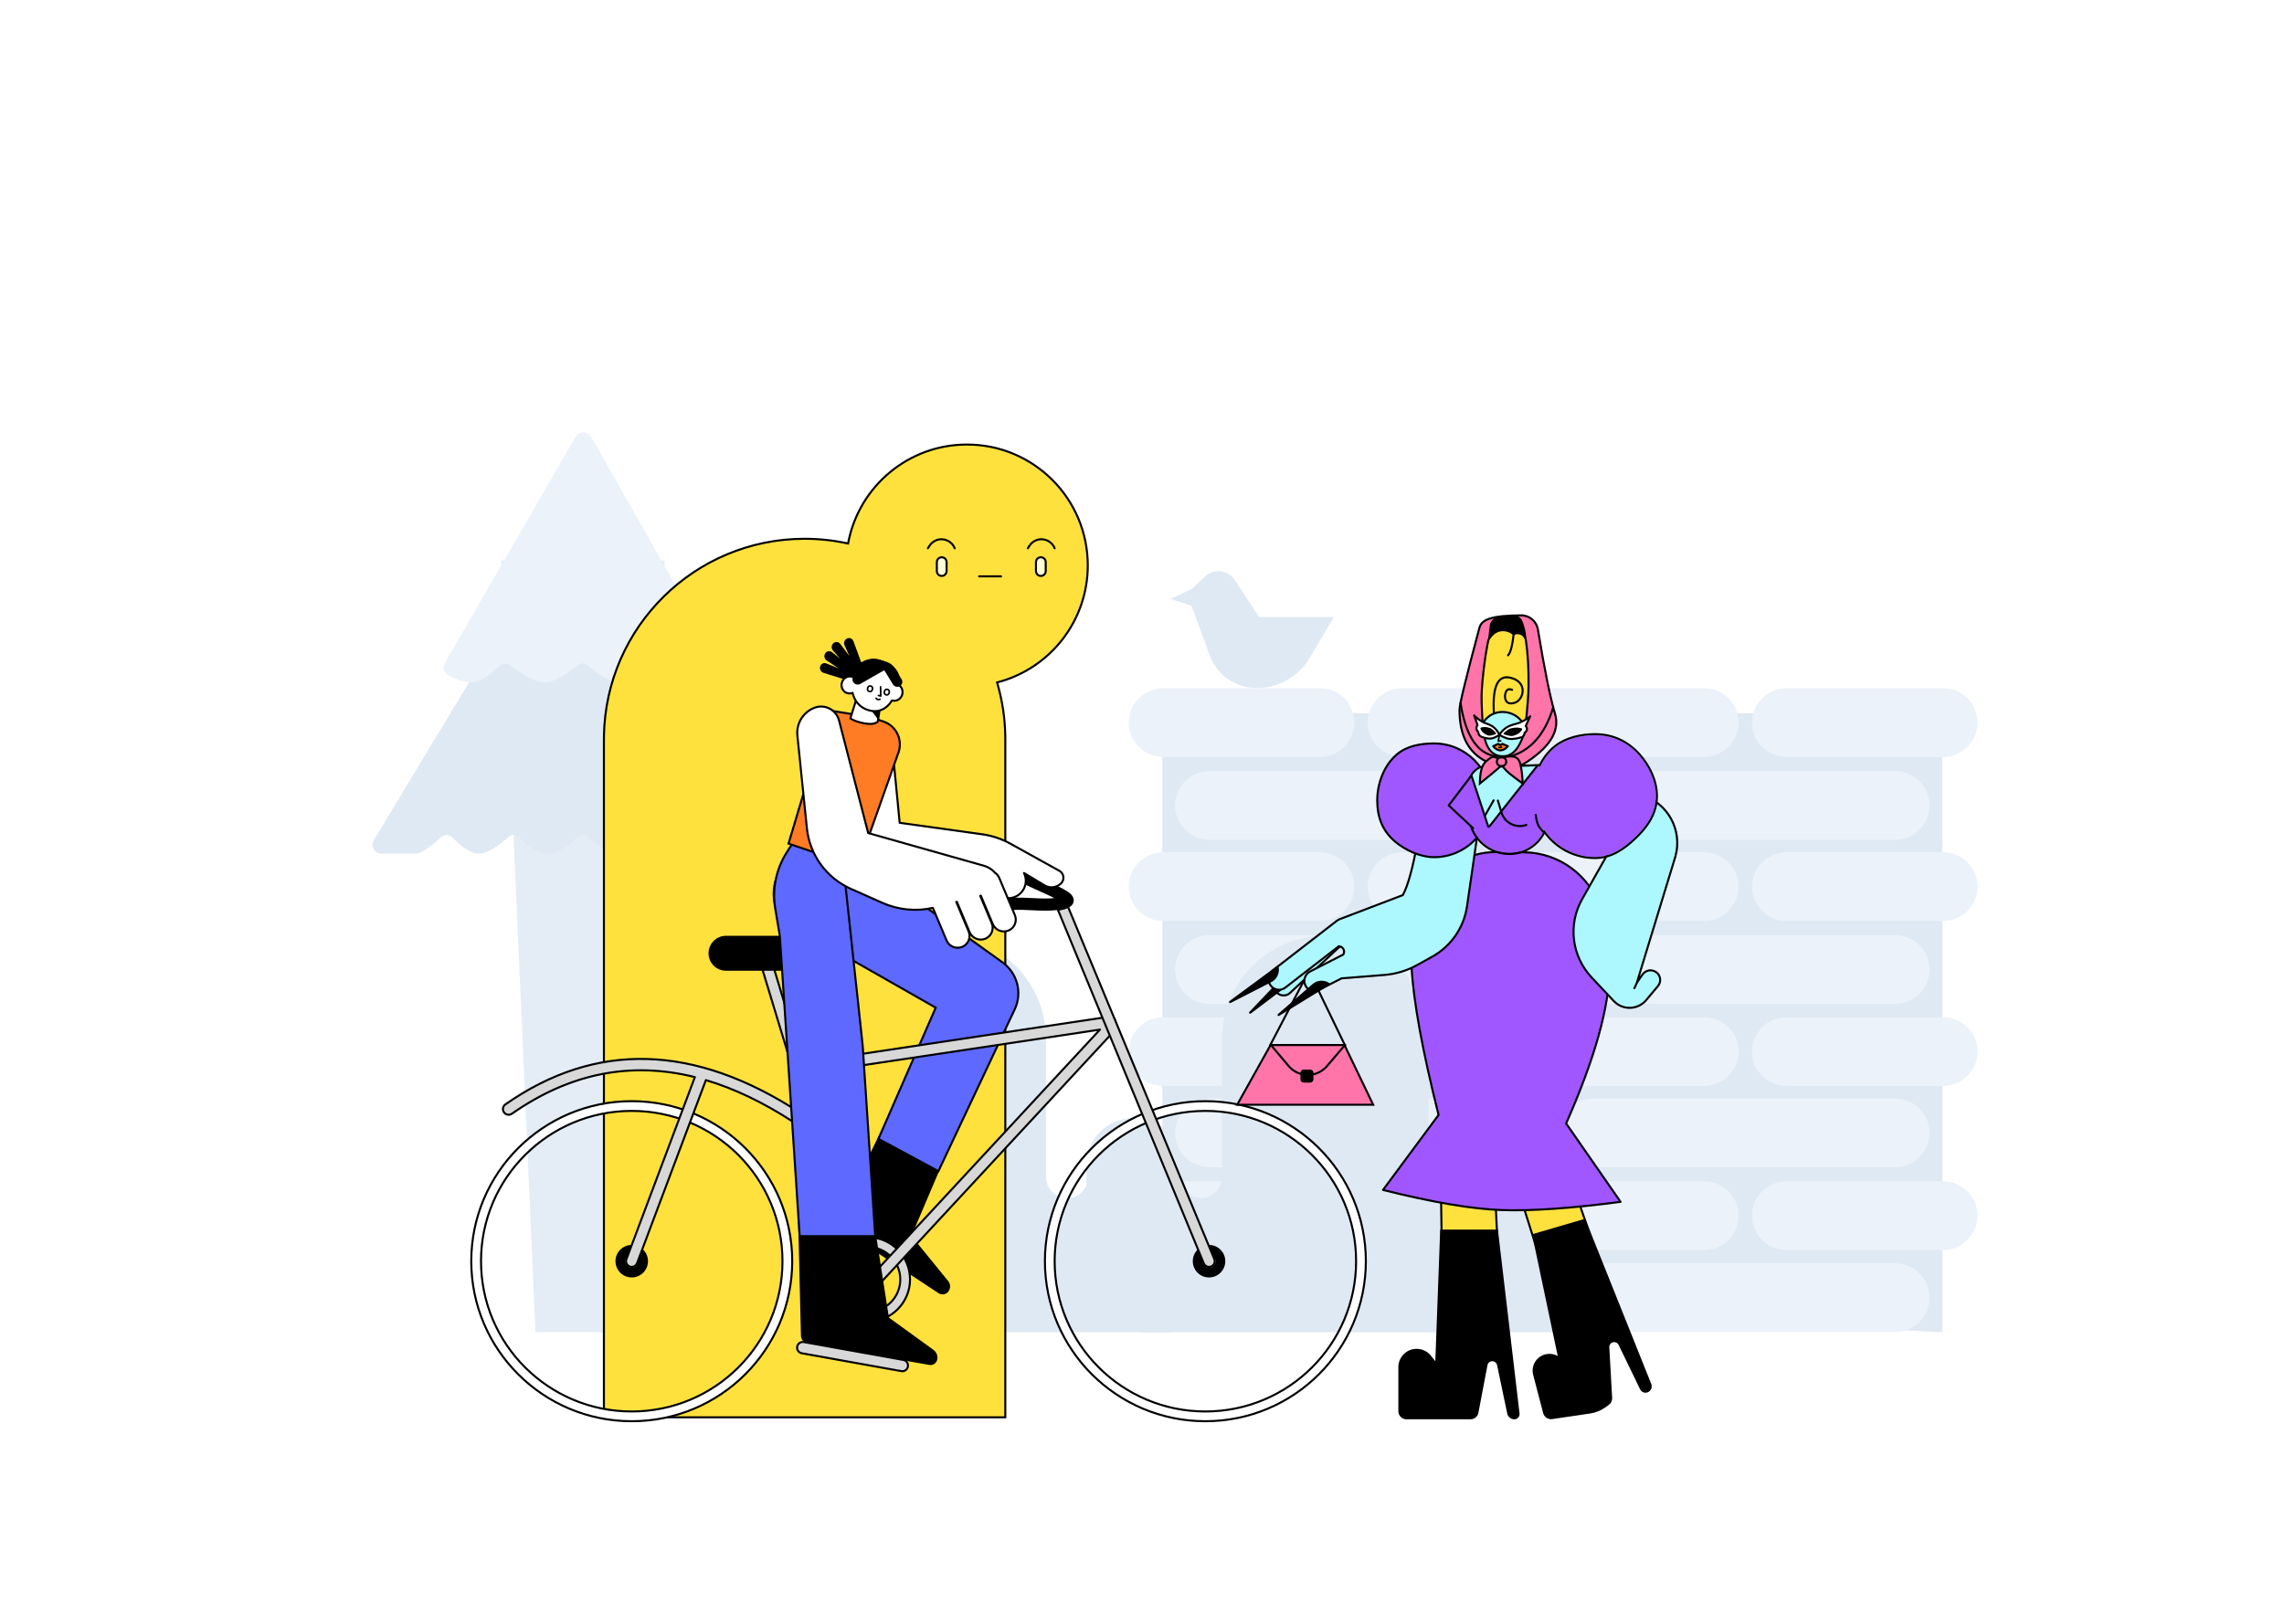 <svg width="2811" height="1999" viewBox="0 0 2811 1999" fill="none" xmlns="http://www.w3.org/2000/svg">
<rect width="2811" height="1999" fill="white"/>
<path fill-rule="evenodd" clip-rule="evenodd" d="M1491.49 878H2390.5L2390.61 1640L1469.5 1597.5V1528L1430.5 1496.5V889.5L1491.49 878Z" fill="#DFE9F3"/>
<mask id="mask0" mask-type="alpha" maskUnits="userSpaceOnUse" x="1389" y="847" width="1045" height="793">
<path d="M2332.5 1555C2355.97 1555 2375 1574.03 2375 1597.5C2375 1620.97 2355.97 1640 2332.5 1640H1960.5C1937.03 1640 1918 1620.97 1918 1597.5C1918 1574.03 1937.03 1555 1960.5 1555H2332.5ZM1860.5 1555C1883.97 1555 1903 1574.03 1903 1597.5C1903 1620.97 1883.97 1640 1860.5 1640H1488.5C1465.03 1640 1446 1620.97 1446 1597.5C1446 1574.03 1465.03 1555 1488.5 1555H1860.5ZM2097.5 1454C2120.97 1454 2140 1473.03 2140 1496.5C2140 1519.97 2120.97 1539 2097.5 1539H1725.5C1702.03 1539 1683 1519.97 1683 1496.5C1683 1473.03 1702.03 1454 1725.5 1454H2097.5ZM1624.5 1454C1647.97 1454 1667 1473.03 1667 1496.5C1667 1519.97 1647.97 1539 1624.5 1539H1431.5C1408.03 1539 1389 1519.97 1389 1496.5C1389 1473.03 1408.03 1454 1431.5 1454H1624.5ZM2391.5 1454C2414.97 1454 2434 1473.03 2434 1496.5C2434 1519.74 2415.35 1538.62 2392.2 1538.99L2391.5 1539H2198.5C2175.03 1539 2156 1519.97 2156 1496.5C2156 1473.03 2175.03 1454 2198.5 1454H2391.5ZM2332.5 1352C2355.97 1352 2375 1371.03 2375 1394.5C2375 1417.97 2355.97 1437 2332.5 1437H1960.5C1937.03 1437 1918 1417.97 1918 1394.5C1918 1371.03 1937.03 1352 1960.5 1352H2332.5ZM1860.5 1352C1883.97 1352 1903 1371.03 1903 1394.5C1903 1417.97 1883.97 1437 1860.5 1437H1488.5C1465.03 1437 1446 1417.97 1446 1394.5C1446 1371.03 1465.03 1352 1488.5 1352H1860.5ZM2097.5 1252C2120.97 1252 2140 1271.03 2140 1294.5C2140 1317.97 2120.97 1337 2097.5 1337H1725.5C1702.03 1337 1683 1317.97 1683 1294.5C1683 1271.03 1702.03 1252 1725.5 1252H2097.5ZM1624.5 1252C1647.97 1252 1667 1271.03 1667 1294.5C1667 1317.97 1647.97 1337 1624.5 1337H1431.5C1408.03 1337 1389 1317.97 1389 1294.5C1389 1271.03 1408.03 1252 1431.5 1252H1624.5ZM2391.5 1252C2414.97 1252 2434 1271.03 2434 1294.5C2434 1317.74 2415.35 1336.62 2392.2 1336.99L2391.5 1337H2198.5C2175.03 1337 2156 1317.97 2156 1294.5C2156 1271.03 2175.03 1252 2198.5 1252H2391.5ZM2332.5 1151C2355.97 1151 2375 1170.03 2375 1193.5C2375 1216.97 2355.97 1236 2332.5 1236H1960.5C1937.03 1236 1918 1216.97 1918 1193.5C1918 1170.03 1937.03 1151 1960.5 1151H2332.5ZM1860.5 1151C1883.97 1151 1903 1170.03 1903 1193.5C1903 1216.97 1883.97 1236 1860.5 1236H1488.5C1465.03 1236 1446 1216.97 1446 1193.5C1446 1170.03 1465.03 1151 1488.5 1151H1860.5ZM2097.5 1049C2120.97 1049 2140 1068.03 2140 1091.5C2140 1114.97 2120.97 1134 2097.5 1134H1725.5C1702.03 1134 1683 1114.97 1683 1091.5C1683 1068.03 1702.03 1049 1725.5 1049H2097.5ZM1624.5 1049C1647.97 1049 1667 1068.03 1667 1091.5C1667 1114.97 1647.97 1134 1624.5 1134H1431.5C1408.03 1134 1389 1114.97 1389 1091.5C1389 1068.03 1408.03 1049 1431.5 1049H1624.5ZM2391.5 1049C2414.97 1049 2434 1068.03 2434 1091.5C2434 1114.74 2415.35 1133.62 2392.2 1133.99L2391.5 1134H2198.5C2175.03 1134 2156 1114.97 2156 1091.5C2156 1068.03 2175.03 1049 2198.5 1049H2391.5ZM2332.5 949C2355.97 949 2375 968.028 2375 991.5C2375 1014.97 2355.97 1034 2332.5 1034H1960.5C1937.03 1034 1918 1014.97 1918 991.5C1918 968.028 1937.03 949 1960.5 949H2332.5ZM1860.5 949C1883.97 949 1903 968.028 1903 991.5C1903 1014.97 1883.97 1034 1860.5 1034H1488.5C1465.03 1034 1446 1014.97 1446 991.5C1446 968.028 1465.03 949 1488.5 949H1860.5ZM2097.5 847C2120.97 847 2140 866.028 2140 889.5C2140 912.972 2120.97 932 2097.5 932H1725.5C1702.03 932 1683 912.972 1683 889.5C1683 866.028 1702.03 847 1725.5 847H2097.5ZM1624.5 847C1647.97 847 1667 866.028 1667 889.5C1667 912.972 1647.97 932 1624.5 932H1431.5C1408.03 932 1389 912.972 1389 889.5C1389 866.028 1408.03 847 1431.5 847H1624.5ZM2391.5 847C2414.97 847 2434 866.028 2434 889.5C2434 912.737 2415.35 931.619 2392.2 931.994L2391.5 932H2198.5C2175.03 932 2156 912.972 2156 889.5C2156 866.028 2175.03 847 2198.5 847H2391.5Z" fill="white"/>
</mask>
<g mask="url(#mask0)">
<path d="M2332.5 1555C2355.97 1555 2375 1574.03 2375 1597.5C2375 1620.97 2355.97 1640 2332.5 1640H1960.5C1937.03 1640 1918 1620.97 1918 1597.5C1918 1574.03 1937.03 1555 1960.5 1555H2332.5ZM1860.5 1555C1883.97 1555 1903 1574.03 1903 1597.5C1903 1620.97 1883.97 1640 1860.5 1640H1488.5C1465.03 1640 1446 1620.97 1446 1597.5C1446 1574.03 1465.03 1555 1488.5 1555H1860.5ZM2097.5 1454C2120.97 1454 2140 1473.03 2140 1496.5C2140 1519.97 2120.97 1539 2097.5 1539H1725.5C1702.03 1539 1683 1519.97 1683 1496.5C1683 1473.03 1702.03 1454 1725.5 1454H2097.5ZM1624.5 1454C1647.97 1454 1667 1473.03 1667 1496.5C1667 1519.97 1647.97 1539 1624.5 1539H1431.5C1408.03 1539 1389 1519.97 1389 1496.5C1389 1473.03 1408.03 1454 1431.5 1454H1624.5ZM2391.5 1454C2414.97 1454 2434 1473.03 2434 1496.5C2434 1519.74 2415.35 1538.62 2392.2 1538.99L2391.5 1539H2198.5C2175.03 1539 2156 1519.97 2156 1496.5C2156 1473.03 2175.03 1454 2198.5 1454H2391.5ZM2332.5 1352C2355.97 1352 2375 1371.03 2375 1394.5C2375 1417.97 2355.97 1437 2332.5 1437H1960.5C1937.03 1437 1918 1417.97 1918 1394.5C1918 1371.03 1937.03 1352 1960.5 1352H2332.5ZM1860.5 1352C1883.97 1352 1903 1371.03 1903 1394.5C1903 1417.97 1883.97 1437 1860.5 1437H1488.5C1465.03 1437 1446 1417.97 1446 1394.5C1446 1371.03 1465.03 1352 1488.5 1352H1860.5ZM2097.5 1252C2120.97 1252 2140 1271.03 2140 1294.5C2140 1317.97 2120.97 1337 2097.5 1337H1725.5C1702.03 1337 1683 1317.97 1683 1294.5C1683 1271.03 1702.03 1252 1725.5 1252H2097.5ZM1624.5 1252C1647.97 1252 1667 1271.03 1667 1294.5C1667 1317.97 1647.97 1337 1624.5 1337H1431.5C1408.03 1337 1389 1317.97 1389 1294.5C1389 1271.03 1408.03 1252 1431.5 1252H1624.5ZM2391.5 1252C2414.97 1252 2434 1271.03 2434 1294.5C2434 1317.74 2415.35 1336.62 2392.2 1336.99L2391.5 1337H2198.5C2175.03 1337 2156 1317.97 2156 1294.5C2156 1271.03 2175.03 1252 2198.5 1252H2391.5ZM2332.5 1151C2355.97 1151 2375 1170.03 2375 1193.5C2375 1216.97 2355.97 1236 2332.5 1236H1960.5C1937.03 1236 1918 1216.97 1918 1193.5C1918 1170.03 1937.03 1151 1960.5 1151H2332.5ZM1860.5 1151C1883.97 1151 1903 1170.03 1903 1193.5C1903 1216.97 1883.97 1236 1860.5 1236H1488.5C1465.03 1236 1446 1216.97 1446 1193.5C1446 1170.03 1465.03 1151 1488.5 1151H1860.5ZM2097.5 1049C2120.97 1049 2140 1068.03 2140 1091.5C2140 1114.97 2120.97 1134 2097.5 1134H1725.5C1702.03 1134 1683 1114.97 1683 1091.5C1683 1068.03 1702.03 1049 1725.5 1049H2097.5ZM1624.5 1049C1647.97 1049 1667 1068.03 1667 1091.5C1667 1114.97 1647.97 1134 1624.5 1134H1431.5C1408.03 1134 1389 1114.97 1389 1091.5C1389 1068.03 1408.03 1049 1431.5 1049H1624.5ZM2391.5 1049C2414.97 1049 2434 1068.03 2434 1091.5C2434 1114.74 2415.35 1133.62 2392.2 1133.99L2391.5 1134H2198.5C2175.03 1134 2156 1114.97 2156 1091.5C2156 1068.03 2175.03 1049 2198.5 1049H2391.5ZM2332.5 949C2355.97 949 2375 968.028 2375 991.5C2375 1014.97 2355.97 1034 2332.5 1034H1960.5C1937.03 1034 1918 1014.97 1918 991.5C1918 968.028 1937.03 949 1960.5 949H2332.5ZM1860.5 949C1883.97 949 1903 968.028 1903 991.5C1903 1014.97 1883.97 1034 1860.5 1034H1488.5C1465.03 1034 1446 1014.97 1446 991.5C1446 968.028 1465.03 949 1488.5 949H1860.5ZM2097.5 847C2120.97 847 2140 866.028 2140 889.5C2140 912.972 2120.97 932 2097.5 932H1725.5C1702.03 932 1683 912.972 1683 889.5C1683 866.028 1702.03 847 1725.5 847H2097.5ZM1624.5 847C1647.97 847 1667 866.028 1667 889.5C1667 912.972 1647.97 932 1624.5 932H1431.5C1408.03 932 1389 912.972 1389 889.5C1389 866.028 1408.03 847 1431.5 847H1624.5ZM2391.5 847C2414.97 847 2434 866.028 2434 889.5C2434 912.737 2415.35 931.619 2392.2 931.994L2391.5 932H2198.5C2175.03 932 2156 912.972 2156 889.5C2156 866.028 2175.03 847 2198.5 847H2391.5Z" fill="#EBF2F9"/>
</g>
<path fill-rule="evenodd" clip-rule="evenodd" d="M1160.2 1152C1230.41 1152 1287.33 1208.91 1287.33 1279.1C1287.33 1281.91 1287.24 1284.69 1287.06 1287.45L1287.33 1287.45L1287.33 1453.52L1287.74 1453.52C1289.93 1465.65 1300.54 1474.86 1313.31 1474.86C1326.07 1474.86 1336.69 1465.65 1338.88 1453.52L1342.67 1453.52C1340.48 1447.44 1339.29 1440.88 1339.29 1434.04C1339.29 1402.27 1365.05 1376.52 1396.82 1376.52C1428.59 1376.52 1454.35 1402.27 1454.35 1434.04C1454.35 1435.28 1454.31 1436.52 1454.23 1437.75L1454.35 1437.75V1540C1454.35 1564.39 1445.62 1586.74 1431.11 1604.1L1441.5 1640L1287.33 1640L1287.33 1640H1033.08L1033.08 1640H981.114L981.114 1640H866.053L866.052 1640L738 1640L738.118 1489.5L788.107 1385.17L788.108 1476.71L788.151 1476.71C788.122 1477.33 788.108 1477.95 788.108 1478.57C788.108 1500.09 805.556 1517.54 827.08 1517.54C848.604 1517.54 866.053 1500.09 866.053 1478.57C866.053 1478.16 866.046 1477.74 866.033 1477.33L866.009 1476.71L866.053 1476.71L866.052 1356.71V1356.71L866.053 1339.41L866.17 1339.41C866.092 1338.18 866.053 1336.94 866.053 1335.7C866.053 1303.93 891.81 1278.17 923.584 1278.17C955.357 1278.17 981.114 1303.93 981.114 1335.7C981.114 1336.94 981.075 1338.18 980.997 1339.41L981.114 1339.41V1385.79L981.18 1385.79C981.136 1386.41 981.114 1387.03 981.114 1387.65C981.114 1402 992.747 1413.63 1007.1 1413.63C1021.45 1413.63 1033.08 1402 1033.08 1387.65C1033.08 1387.23 1033.07 1386.82 1033.05 1386.41L1033.01 1385.79L1033.08 1385.79V1287.45L1033.35 1287.45C1033.17 1284.69 1033.08 1281.91 1033.08 1279.1C1033.08 1208.91 1089.99 1152 1160.2 1152Z" fill="#DFE9F3"/>
<path fill-rule="evenodd" clip-rule="evenodd" d="M1631.15 1152C1560.94 1152 1504.03 1208.91 1504.03 1279.1C1504.03 1281.91 1504.12 1284.69 1504.3 1287.45L1504.03 1287.45L1504.03 1453.52L1503.61 1453.52C1501.42 1465.65 1490.81 1474.86 1478.04 1474.86C1465.28 1474.86 1454.66 1465.65 1452.47 1453.52L1448.68 1453.52C1450.87 1447.44 1452.06 1440.88 1452.06 1434.04C1452.06 1402.27 1426.3 1376.52 1394.53 1376.52C1362.76 1376.52 1337 1402.27 1337 1434.04C1337 1435.28 1337.04 1436.52 1337.12 1437.75L1337 1437.75V1540C1337 1583.59 1364.9 1620.67 1403.81 1634.36L1403.81 1640L1436.88 1640C1436.92 1640 1436.96 1640 1437 1640H1452.06L1452.06 1640H1504.03L1504.03 1640L1925.44 1640C1925.39 1639.51 1925.34 1639.02 1925.3 1638.52L1925.3 1339.41L1925.18 1339.41C1925.26 1338.18 1925.3 1336.94 1925.3 1335.7C1925.3 1303.93 1899.54 1278.17 1867.77 1278.17C1836 1278.17 1810.24 1303.93 1810.24 1335.7C1810.24 1336.94 1810.28 1338.18 1810.36 1339.41L1810.24 1339.41V1385.79L1810.17 1385.79C1810.22 1386.41 1810.24 1387.03 1810.24 1387.65C1810.24 1402 1798.61 1413.63 1784.26 1413.63C1769.91 1413.63 1758.27 1402 1758.27 1387.65C1758.27 1387.23 1758.28 1386.82 1758.3 1386.41L1758.34 1385.79L1758.27 1385.79L1758.28 1358.48V1358.48L1758.27 1287.45L1758 1287.45C1758.18 1284.69 1758.27 1281.91 1758.27 1279.1C1758.27 1208.91 1701.36 1152 1631.15 1152Z" fill="#DFE9F3"/>
<path fill-rule="evenodd" clip-rule="evenodd" d="M617 690H818L779 1640H659L617 690Z" fill="#E4EDF6"/>
<path fill-rule="evenodd" clip-rule="evenodd" d="M799.977 731H643.091L460.074 1034.13C456.934 1039.33 458.604 1046.09 463.805 1049.23C465.521 1050.27 467.487 1050.82 469.491 1050.82C483.726 1050.82 497.962 1050.82 512.197 1050.82C517.692 1050.82 527.963 1044.06 543.011 1030.54C547.002 1026.95 553.113 1027.16 556.857 1031C569.724 1044.21 580.521 1050.82 589.248 1050.82C598.094 1050.82 610.239 1044.03 625.684 1030.45C629.675 1026.94 635.713 1027.16 639.431 1030.96C652.396 1044.2 663.828 1050.82 673.725 1050.82C683.74 1050.82 696.024 1044.04 710.578 1030.49H710.578C714.402 1026.93 720.322 1026.91 724.166 1030.45C738.916 1044.03 751.499 1050.82 761.916 1050.82C772.28 1050.82 784.325 1044.1 798.051 1030.66C801.799 1026.99 807.744 1026.84 811.672 1030.31C827.128 1043.98 838.702 1050.82 846.393 1050.82C855.975 1050.82 868.897 1043.83 885.159 1029.85C889.006 1026.55 894.718 1026.65 898.449 1030.08C911.983 1042.54 922.172 1049.45 929.014 1050.82C934.984 1052.01 946.324 1052.3 963.034 1051.69C969.105 1051.47 973.847 1046.37 973.626 1040.3C973.562 1038.54 973.075 1036.82 972.207 1035.28L799.977 731Z" fill="#DFE9F3"/>
<path fill-rule="evenodd" clip-rule="evenodd" d="M708.418 537.634L547.557 816.111C544.518 821.372 546.32 828.1 551.58 831.138C551.738 831.229 551.897 831.316 552.059 831.399C563.23 837.133 572.765 840 580.665 840C589.562 840 601.052 833.246 615.136 819.739H615.136C618.732 816.29 624.319 816.015 628.237 819.094C645.972 833.031 659.961 840 670.204 840C680.439 840 693.88 833.042 710.527 819.126C714.265 816.001 719.712 816.025 723.422 819.183C739.728 833.061 753.192 840 763.813 840C774.356 840 787.7 833.163 803.843 819.49V819.49C807.713 816.212 813.424 816.35 817.131 819.811C831.547 833.27 842.603 840 850.3 840C857.302 840 867.297 837.001 880.286 831.004C885.802 828.458 888.209 821.922 885.662 816.407C885.534 816.128 885.393 815.854 885.242 815.587L727.509 537.706C724.51 532.423 717.796 530.571 712.513 533.57C710.81 534.536 709.397 535.939 708.418 537.634Z" fill="#EBF2F9"/>
<path fill-rule="evenodd" clip-rule="evenodd" d="M1440.5 737.278L1466.5 725.236L1483.14 709.598C1492.8 700.522 1507.99 700.994 1517.07 710.654C1518.03 711.676 1518.9 712.78 1519.66 713.953L1549.5 759.58H1641.5L1611.95 809.736C1598.35 832.826 1573.55 847 1546.75 847C1520.78 847 1497.57 830.773 1488.65 806.378L1466.5 745.753L1440.5 737.278Z" fill="#DFE9F3"/>
<path fill-rule="evenodd" clip-rule="evenodd" d="M1190.05 547.25C1231.11 547.25 1268.29 563.899 1295.2 590.818C1322.11 617.736 1338.75 654.924 1338.75 696C1338.75 730.06 1327.31 761.447 1308.06 786.521C1288.37 812.166 1260.51 831.21 1228.38 839.758C1227.97 839.868 1227.56 839.976 1227.14 840.082C1227.26 840.493 1227.38 840.904 1227.5 841.315C1233.5 861.975 1236.87 883.751 1237.24 906.259L1237.27 910.356V1744.75H743.25V910.356L743.283 906.259C744.376 838.915 772.403 778.12 817.057 734.184C861.637 690.322 922.79 663.262 990.261 663.262C1008.19 663.262 1025.68 665.173 1042.52 668.808C1042.94 668.898 1043.35 668.99 1043.77 669.082C1043.85 668.663 1043.93 668.242 1044.01 667.821C1050.65 633.184 1069.3 602.816 1095.45 581.222C1121.16 559.999 1154.11 547.25 1190.05 547.25Z" fill="#FFE13D" stroke="black" stroke-width="2.5"/>
<path fill-rule="evenodd" clip-rule="evenodd" d="M1281 686C1277.69 686 1275 688.686 1275 692V703C1275 706.314 1277.69 709 1281 709C1284.31 709 1287 706.314 1287 703V692C1287 688.686 1284.31 686 1281 686ZM1159 686C1155.69 686 1153 688.686 1153 692V703C1153 706.314 1155.69 709 1159 709C1162.31 709 1165 706.314 1165 703V692C1165 688.686 1162.31 686 1159 686Z" fill="#FFFFD9" stroke="black" stroke-width="2.5" stroke-linecap="round" stroke-linejoin="round"/>
<path d="M1298 675C1294.51 665.996 1284.39 661.524 1275.38 665.011C1271.94 666.345 1269.01 668.735 1267 671.838L1265 674.946" stroke="black" stroke-width="2.5" stroke-linecap="round" stroke-linejoin="round"/>
<path d="M1175 675C1171.51 665.996 1161.39 661.524 1152.38 665.011C1148.94 666.345 1146.01 668.735 1144 671.838L1142 674.946" stroke="black" stroke-width="2.5" stroke-linecap="round" stroke-linejoin="round"/>
<path d="M1232 709.5H1205" stroke="black" stroke-width="2.5" stroke-linecap="round" stroke-linejoin="round"/>
<path fill-rule="evenodd" clip-rule="evenodd" d="M1167.12 1590C1164.25 1593.69 1159.03 1594.54 1155.13 1591.97L1028 1508L1086 1389L1185.77 1371L1121.77 1521.5L1166.99 1577.06C1170.04 1580.82 1170.1 1586.19 1167.12 1590Z" fill="black"/>
<path fill-rule="evenodd" clip-rule="evenodd" d="M1045.74 1049.73C1047.08 1050.55 1048.39 1051.41 1049.66 1052.33L1233.83 1184.7C1242.99 1191.28 1249.14 1200.66 1251.8 1210.94C1254.47 1221.22 1253.64 1232.4 1248.83 1242.6L1154.93 1441.77L1081.11 1401.95L1151.6 1240.47L1028.05 1170.08L987.432 1153.13C972.825 1147.03 962.073 1135.59 956.497 1122.02C950.921 1108.45 950.52 1092.76 956.618 1078.15C957.736 1075.47 959.057 1072.88 960.568 1070.4C969.474 1055.79 983.461 1046.17 998.875 1042.43C1014.29 1038.68 1031.13 1040.82 1045.74 1049.73Z" fill="#5E69FF" stroke="black" stroke-width="2.5"/>
<path d="M1263 1064.5C1202.04 1066.63 1333.5 1103.73 1311.55 1110.44C1277.25 1120.94 1235.8 1099.13 1209.76 1129.6" stroke="black" stroke-width="15" stroke-linecap="round" stroke-linejoin="round"/>
<path fill-rule="evenodd" clip-rule="evenodd" d="M1082.67 912.502L1082.92 912.603C1092.29 916.496 1098.75 925.235 1099.73 935.336L1107.26 1012.89L1208.86 1027.03C1221.03 1028.73 1232.79 1032.65 1243.53 1038.6L1303.76 1071.97C1308.48 1074.58 1310.19 1080.53 1307.57 1085.25C1307.13 1086.04 1306.58 1086.77 1305.94 1087.42C1300.55 1092.81 1292.18 1093.84 1285.65 1089.92L1260.27 1074.72C1265.5 1085.38 1261.1 1098.26 1250.44 1103.5C1246.47 1105.45 1241.99 1106.12 1237.62 1105.43L1089.75 1082.11C1077.92 1080.24 1068.58 1071.05 1066.53 1059.25L1046.52 944.142C1044.79 934.186 1048.25 924.035 1055.72 917.22C1063.02 910.546 1073.53 908.706 1082.67 912.502Z" fill="white" stroke="black" stroke-width="2.5" stroke-linecap="round" stroke-linejoin="round"/>
<path fill-rule="evenodd" clip-rule="evenodd" d="M1483.5 1355.56C1592.57 1355.56 1681 1443.75 1681 1552.56C1681 1661.36 1592.57 1749.56 1483.5 1749.56C1374.43 1749.56 1286 1661.36 1286 1552.56C1286 1443.75 1374.43 1355.56 1483.5 1355.56ZM1483.5 1367.56C1381.05 1367.56 1298 1450.39 1298 1552.56C1298 1654.73 1381.05 1737.56 1483.5 1737.56C1585.95 1737.56 1669 1654.73 1669 1552.56C1669 1450.39 1585.95 1367.56 1483.5 1367.56Z" fill="white" stroke="black" stroke-width="2.5" stroke-linecap="round" stroke-linejoin="round"/>
<path fill-rule="evenodd" clip-rule="evenodd" d="M777.5 1355.56C886.573 1355.56 975 1443.75 975 1552.56C975 1661.36 886.573 1749.56 777.5 1749.56C668.427 1749.56 580 1661.36 580 1552.56C580 1443.75 668.427 1355.56 777.5 1355.56ZM777.5 1367.56C675.048 1367.56 592 1450.39 592 1552.56C592 1654.73 675.048 1737.56 777.5 1737.56C879.952 1737.56 963 1654.73 963 1552.56C963 1450.39 879.952 1367.56 777.5 1367.56Z" fill="white" stroke="black" stroke-width="2.5" stroke-linecap="round" stroke-linejoin="round"/>
<path fill-rule="evenodd" clip-rule="evenodd" d="M1068 1523C1096.72 1523 1120 1546.28 1120 1575C1120 1603.72 1096.72 1627 1068 1627C1039.28 1627 1016 1603.72 1016 1575C1016 1546.28 1039.28 1523 1068 1523ZM1068 1535C1045.91 1535 1028 1552.91 1028 1575C1028 1597.09 1045.91 1615 1068 1615C1090.09 1615 1108 1597.09 1108 1575C1108 1552.91 1090.09 1535 1068 1535Z" fill="#D8D8D8" stroke="black" stroke-width="2.5" stroke-linecap="round" stroke-linejoin="round"/>
<path fill-rule="evenodd" clip-rule="evenodd" d="M777.5 1532.56C788.546 1532.56 797.5 1541.51 797.5 1552.56C797.5 1563.6 788.546 1572.56 777.5 1572.56C766.454 1572.56 757.5 1563.6 757.5 1552.56C757.5 1541.51 766.454 1532.56 777.5 1532.56ZM777.5 1544.56C773.082 1544.56 769.5 1548.14 769.5 1552.56C769.5 1556.97 773.082 1560.56 777.5 1560.56C781.918 1560.56 785.5 1556.97 785.5 1552.56C785.5 1548.14 781.918 1544.56 777.5 1544.56Z" fill="black"/>
<path fill-rule="evenodd" clip-rule="evenodd" d="M1488 1532.56C1499.05 1532.56 1508 1541.51 1508 1552.56C1508 1563.6 1499.05 1572.56 1488 1572.56C1476.95 1572.56 1468 1563.6 1468 1552.56C1468 1541.51 1476.95 1532.56 1488 1532.56ZM1488 1544.56C1483.58 1544.56 1480 1548.14 1480 1552.56C1480 1556.97 1483.58 1560.56 1488 1560.56C1492.42 1560.56 1496 1556.97 1496 1552.56C1496 1548.14 1492.42 1544.56 1488 1544.56Z" fill="black"/>
<path fill-rule="evenodd" clip-rule="evenodd" d="M935.468 1161.45C931.932 1162.79 930.119 1166.7 931.332 1170.25L1058.96 1591.05C1060.77 1595.82 1066.9 1597.08 1070.46 1593.5L1070.63 1593.32L1371.13 1269.32C1373.14 1267.16 1373.52 1264.07 1372.33 1261.56C1372.93 1260.29 1373.16 1258.83 1372.89 1257.34C1372.24 1253.62 1368.74 1251.1 1365.03 1251.62L1364.79 1251.66L988.575 1308.21C988.229 1308.27 987.894 1308.36 987.571 1308.46L944.5 1165.5C943.125 1161.89 939.081 1160.07 935.468 1161.45ZM1353.75 1267.47L1068.03 1575.53L991.622 1321.91L1353.75 1267.47Z" fill="#D8D8D8" stroke="black" stroke-width="2.5" stroke-linecap="round" stroke-linejoin="round"/>
<path fill-rule="evenodd" clip-rule="evenodd" d="M621.989 1359.56C618.821 1361.78 618.048 1366.14 620.263 1369.31C622.478 1372.48 626.843 1373.25 630.011 1371.03C701.145 1321.3 776.063 1306.23 855.189 1325.94L770.947 1550.09L770.865 1550.33C769.666 1553.88 771.495 1557.78 775.037 1559.11C778.656 1560.47 782.692 1558.64 784.052 1555.02L868.751 1329.64C904.046 1340.14 940.173 1357.47 977.17 1381.66C980.406 1383.77 984.744 1382.86 986.859 1379.63C988.974 1376.39 988.066 1372.05 984.83 1369.94C855.045 1285.1 733.619 1281.51 621.989 1359.56Z" fill="#D8D8D8" stroke="black" stroke-width="2.5" stroke-linecap="round" stroke-linejoin="round"/>
<path fill-rule="evenodd" clip-rule="evenodd" d="M1314.46 1116.32C1312.21 1117.36 1310.39 1118.09 1309 1118.5C1307.61 1118.91 1305.28 1119.41 1302 1120L1481.54 1555.24C1483.02 1558.81 1487.11 1560.5 1490.68 1559.02C1494.18 1557.57 1495.87 1553.62 1494.56 1550.1L1494.46 1549.87L1314.46 1116.32Z" fill="#D8D8D8" stroke="black" stroke-width="2.5" stroke-linecap="round" stroke-linejoin="round"/>
<path d="M893.5 1152H972.5C984.374 1152 994 1161.63 994 1173.5C994 1185.37 984.374 1195 972.5 1195H893.5C881.626 1195 872 1185.37 872 1173.5C872 1161.63 881.626 1152 893.5 1152Z" fill="black"/>
<path fill-rule="evenodd" clip-rule="evenodd" d="M1153.39 1673.98C1152.35 1678.29 1148.15 1681.04 1143.78 1680.27L994.009 1653.86C989.32 1653.04 985.864 1649.02 985.748 1644.26L981 1449L1070 1467.5L1094 1622L1148.86 1661.71C1152.72 1664.5 1154.51 1669.35 1153.39 1673.98Z" fill="black"/>
<path fill-rule="evenodd" clip-rule="evenodd" d="M983.241 1025.94L1039.31 1078.59L1061.53 1285.06C1061.68 1286.43 1061.8 1287.79 1061.89 1289.16L1077.17 1521.75L984.17 1521.75L959.743 1151.85L954.168 1118.87C950.078 1094.67 955.143 1069.82 968.376 1049.16L983.241 1025.94Z" fill="#5E69FF" stroke="black" stroke-width="2.5"/>
<path fill-rule="evenodd" clip-rule="evenodd" d="M981.111 1657.76C981.781 1654.04 985.283 1651.53 989.001 1652.07L989.239 1652.11L1111.74 1674.11C1115.54 1674.79 1118.07 1678.43 1117.39 1682.24C1116.72 1685.96 1113.22 1688.47 1109.5 1687.93L1109.26 1687.89L986.764 1665.89C982.959 1665.21 980.428 1661.57 981.111 1657.76Z" fill="#D8D8D8" stroke="black" stroke-width="2.5" stroke-linecap="round" stroke-linejoin="round"/>
<path fill-rule="evenodd" clip-rule="evenodd" d="M1070.95 882.766L1087.15 888.181C1094.95 890.784 1100.95 896.299 1104.35 903.111C1107.75 909.923 1108.55 918.032 1105.95 925.824C1105.89 925.998 1105.83 926.17 1105.77 926.342L1055.73 1067.42L970.472 1038.53L1019.64 874.391L1070.95 882.766Z" fill="#FF7C25" stroke="black" stroke-width="2.5"/>
<path fill-rule="evenodd" clip-rule="evenodd" d="M1031.88 884.521C1032.17 885.283 1032.42 886.061 1032.62 886.85L1068.5 1025.5L1211.17 1065.82C1216.49 1067.33 1221.04 1070.32 1224.44 1074.24C1226.76 1075.8 1228.67 1078.04 1229.84 1080.81L1249.02 1126.5C1252.13 1133.88 1248.65 1142.39 1241.26 1145.49C1241.22 1145.51 1241.17 1145.53 1241.12 1145.55C1233.59 1148.62 1225 1145.05 1221.85 1137.56L1207.16 1102.59L1206.39 1102.78L1220.57 1136.53C1223.67 1143.92 1220.19 1152.42 1212.81 1155.53L1212.66 1155.59C1205.13 1158.65 1196.54 1155.08 1193.39 1147.59L1177.66 1110.13L1176.89 1110.32L1192.11 1146.56C1195.21 1153.95 1191.74 1162.46 1184.35 1165.56C1184.3 1165.58 1184.25 1165.6 1184.2 1165.62C1176.67 1168.68 1168.08 1165.12 1164.93 1157.62L1148.13 1117.62C1127.23 1122.27 1105.35 1120.09 1085.74 1111.36L1047.16 1094.17C1017.06 1080.77 996.428 1052.29 993.067 1019.51L981.368 905.425C979.842 890.548 988.529 876.509 1002.52 871.234C1014.3 866.795 1027.45 872.744 1031.88 884.521Z" fill="white" stroke="black" stroke-width="2.5" stroke-linecap="round" stroke-linejoin="round"/>
<path fill-rule="evenodd" clip-rule="evenodd" d="M1050.11 788.715C1048.75 785.867 1045.34 784.659 1042.49 786.018C1039.34 787.518 1037.98 791.26 1039.41 794.435C1041.63 799.328 1043.61 803.684 1045.36 807.502L1034.05 792.603C1033.95 792.462 1033.83 792.327 1033.71 792.196C1031.58 789.87 1027.97 789.712 1025.64 791.844C1023.07 794.199 1022.86 798.177 1025.16 800.793C1028.27 804.328 1031.09 807.521 1033.62 810.371L1023.94 802.864C1023.8 802.756 1023.66 802.654 1023.51 802.559C1020.85 800.864 1017.32 801.647 1015.62 804.309C1013.75 807.248 1014.57 811.146 1017.47 813.077C1023.09 816.819 1027.95 820.035 1032.05 822.726L1017 816.702C1016.83 816.636 1016.66 816.578 1016.49 816.528C1013.47 815.632 1010.29 817.358 1009.39 820.384C1008.4 823.726 1010.27 827.245 1013.59 828.302C1036.25 835.514 1048.04 839.064 1048.95 838.951C1049.94 838.829 1051.48 836.29 1053.56 831.333L1051.9 830.672C1052.74 829.795 1053.7 828.678 1054.8 827.321C1054.97 827.604 1055.09 827.777 1055.16 827.839C1055.92 828.495 1058.83 827.937 1063.9 826.164L1050.31 789.203C1050.25 789.037 1050.18 788.874 1050.11 788.715Z" fill="black"/>
<path fill-rule="evenodd" clip-rule="evenodd" d="M1080.32 888.386L1084.56 860.692L1057.43 849.585L1046.56 884.428C1051.15 887.266 1057.12 889.318 1064.49 890.585C1071.85 891.851 1077.13 891.118 1080.32 888.386Z" fill="white" stroke="black" stroke-width="2.5" stroke-linecap="round" stroke-linejoin="round"/>
<path fill-rule="evenodd" clip-rule="evenodd" d="M1080.77 885.801L1060.72 859.085L1084.6 862.921L1080.77 885.801Z" fill="black"/>
<path d="M1082.69 813.471C1081.67 813.169 1080.63 812.929 1079.59 812.752C1065.53 810.379 1052.19 819.506 1049.2 833.289C1048.78 833.138 1048.35 833.014 1047.9 832.919C1042.5 831.771 1037.14 835.438 1035.94 841.11C1034.73 846.783 1038.13 852.312 1043.54 853.46C1045.52 853.882 1047.51 853.653 1049.28 852.911C1051.44 862.106 1056.96 869.771 1066.64 873.486C1079.88 878.571 1091.03 873.319 1097.77 862.262C1098.04 862.346 1098.32 862.418 1098.6 862.479C1104.01 863.627 1109.36 859.96 1110.57 854.287C1111.6 849.429 1109.25 844.676 1105.16 842.69C1106.99 833.881 1105.28 826.732 1095.84 818.824C1094.04 817.313 1089.65 815.529 1082.69 813.471Z" fill="white" stroke="black" stroke-width="2.5" stroke-linecap="round" stroke-linejoin="round"/>
<mask id="mask1" mask-type="alpha" maskUnits="userSpaceOnUse" x="1034" y="811" width="79" height="66">
<path d="M1082.69 813.47C1081.67 813.169 1080.63 812.929 1079.59 812.752C1065.53 810.378 1052.19 819.505 1049.2 833.289C1048.78 833.138 1048.35 833.013 1047.9 832.918C1042.5 831.77 1037.14 835.437 1035.94 841.11C1034.73 846.782 1038.13 852.311 1043.54 853.459C1045.52 853.882 1047.51 853.652 1049.28 852.911C1051.44 862.105 1056.96 869.771 1066.64 873.486C1079.88 878.57 1091.03 873.319 1097.77 862.261C1098.04 862.345 1098.32 862.418 1098.6 862.478C1104.01 863.626 1109.36 859.959 1110.57 854.287C1111.6 849.429 1109.25 844.675 1105.16 842.69C1106.99 833.881 1105.28 826.731 1095.84 818.823C1094.04 817.312 1089.65 815.528 1082.69 813.47Z" fill="white" stroke="black" stroke-width="2.5" stroke-linecap="round" stroke-linejoin="round"/>
</mask>
<g mask="url(#mask1)">
<path fill-rule="evenodd" clip-rule="evenodd" d="M1045.43 822.444L1049.12 833.659L1088.32 824.72L1105.68 841.604C1111.66 827.348 1110.15 818.114 1101.16 813.904C1087.67 807.589 1068.75 797.422 1061.66 806.211C1056.93 812.07 1051.52 817.481 1045.43 822.444Z" fill="black"/>
</g>
<path d="M1073.82 848.133C1074.22 846.525 1073.25 844.897 1071.64 844.496C1070.03 844.095 1068.4 845.074 1068 846.681L1067.76 847.652C1067.36 849.259 1068.34 850.888 1069.94 851.288C1071.55 851.689 1073.18 850.711 1073.58 849.103L1073.82 848.133Z" stroke="black" stroke-width="2" stroke-linecap="round" stroke-linejoin="round"/>
<path d="M1094.44 852.243C1094.84 850.635 1093.86 849.007 1092.26 848.606C1090.65 848.206 1089.02 849.184 1088.62 850.792L1088.38 851.762C1087.98 853.369 1088.96 854.998 1090.56 855.398C1092.17 855.799 1093.8 854.821 1094.2 853.213L1094.44 852.243Z" stroke="black" stroke-width="2" stroke-linecap="round" stroke-linejoin="round"/>
<path d="M1078.2 859.529C1079.49 861.226 1081.11 861.629 1083.05 860.739" stroke="black" stroke-width="2" stroke-linecap="round" stroke-linejoin="round"/>
<path d="M1083.77 845.459L1084.02 856.858L1081.1 856.132" stroke="black" stroke-width="2" stroke-linecap="round" stroke-linejoin="round"/>
<path fill-rule="evenodd" clip-rule="evenodd" d="M1071.93 818.367L1052.04 831.025C1052.04 831.025 1052.04 831.026 1052.04 831.026C1049.12 832.886 1048.26 836.76 1050.12 839.679C1052.01 842.639 1055.89 843.597 1058.94 841.854L1088.3 825.061L1098.98 842.503C1100.79 845.456 1104.64 846.382 1107.6 844.574L1107.7 844.507C1110.56 842.676 1111.39 838.876 1109.56 836.02L1104.23 827.707L1086.67 822.395L1087.9 824.412L1071.93 818.367Z" fill="black"/>
<path fill-rule="evenodd" clip-rule="evenodd" d="M1780.62 1117.38C1780.58 1117.95 1780.56 1118.53 1780.53 1119.1L1771.85 1354.14C1771.78 1355.86 1771.76 1357.58 1771.79 1359.29L1774.73 1552.45H1844.19L1833.25 1332.17L1854.66 1140.87L1841.76 1380.04L1891.88 1538.83L1960.32 1529.67L1904.23 1367.87L1921.99 1127.81C1923.44 1108.17 1916.8 1089.81 1904.88 1075.99C1892.97 1062.17 1875.78 1052.9 1856.14 1051.44C1855.85 1051.42 1855.55 1051.4 1855.25 1051.38C1835.83 1050.19 1817.77 1056.98 1804.27 1068.93C1790.76 1080.87 1781.81 1097.97 1780.62 1117.38Z" fill="#FFE13D" stroke="black" stroke-width="2.5"/>
<path fill-rule="evenodd" clip-rule="evenodd" d="M1770.5 1372.5L1702.11 1464.85C1762.93 1480.07 1811.59 1488.33 1848.09 1489.62C1884.58 1490.91 1933.39 1487.53 1994.5 1479.5L1927.5 1383C1962.55 1303.74 1980.4 1240.24 1981.05 1192.52C1981.39 1168.07 1977.74 1143.66 1970.1 1119.29C1957.13 1077.89 1918.94 1049.58 1875.56 1049.19L1842.42 1048.9C1797.01 1048.5 1757.03 1078.75 1745.06 1122.56C1738.7 1145.88 1736.07 1168.15 1737.18 1189.37C1739.42 1232.11 1750.53 1293.15 1770.5 1372.5Z" fill="#A057FF" stroke="black" stroke-width="2.5" stroke-linecap="round" stroke-linejoin="round"/>
<path fill-rule="evenodd" clip-rule="evenodd" d="M1721 1682.95V1737.2C1721 1742.73 1725.48 1747.2 1731 1747.2H1809.72C1814.53 1747.2 1818.65 1743.79 1819.55 1739.07L1830.69 1680.56C1831.22 1677.74 1833.69 1675.7 1836.56 1675.7C1839.44 1675.7 1841.92 1677.72 1842.52 1680.54L1855.01 1740.11C1855.88 1744.24 1859.53 1747.2 1863.75 1747.2C1867.31 1747.2 1870.2 1744.32 1870.2 1740.76C1870.2 1740.51 1870.18 1740.25 1870.15 1740L1843.5 1513.7H1772.5L1766.5 1675.7L1761.08 1668.92C1753.33 1659.21 1739.17 1657.62 1729.46 1665.37C1724.11 1669.64 1721 1676.11 1721 1682.95Z" fill="black"/>
<path fill-rule="evenodd" clip-rule="evenodd" d="M1886.93 1692.52L1899.24 1739.57C1900.53 1744.51 1905.33 1747.68 1910.37 1746.93L1957.16 1740.03C1963.95 1739.02 1970.4 1736.4 1975.97 1732.37L1980 1729.45C1982.76 1727.46 1984.32 1724.19 1984.13 1720.79L1980.62 1658.52C1980.46 1655.65 1982.36 1653.08 1985.14 1652.38C1987.94 1651.69 1990.84 1653.04 1992.09 1655.64L2018.59 1710.32C2020.35 1713.97 2024.74 1715.49 2028.38 1713.72C2028.39 1713.72 2028.39 1713.72 2028.39 1713.72C2032.12 1711.9 2033.81 1707.52 2032.27 1703.68L1950.9 1500.3L1885.57 1519.41L1917.17 1669.33C1907.25 1663.68 1894.63 1667.13 1888.97 1677.05C1886.3 1681.74 1885.56 1687.29 1886.93 1692.52Z" fill="black"/>
<path d="M1655.5 1287.2L1611 1195.2L1563 1287.2" stroke="black" stroke-width="2.5" stroke-linecap="round" stroke-linejoin="round"/>
<path fill-rule="evenodd" clip-rule="evenodd" d="M1650.47 1159.15C1649.92 1157.84 1648.88 1156.87 1647.66 1156.38C1646.44 1155.88 1645.03 1155.85 1643.71 1156.4L1612.46 1169.6C1611.25 1170.11 1610.14 1170.81 1609.16 1171.69L1572.15 1205.02C1569.73 1207.2 1568.43 1210.15 1568.29 1213.18C1568.16 1216.2 1569.19 1219.29 1571.42 1221.77C1573.59 1224.09 1576.5 1225.32 1579.44 1225.42C1582.39 1225.52 1585.37 1224.5 1587.7 1222.33L1649.24 1164.93C1650.03 1164.19 1650.55 1163.24 1650.76 1162.23C1650.98 1161.22 1650.89 1160.14 1650.47 1159.15Z" fill="#ADF7FF" stroke="black" stroke-width="2.5"/>
<path fill-rule="evenodd" clip-rule="evenodd" d="M1588.99 1191.7L1537.6 1245.7C1537.12 1246.2 1537.14 1246.98 1537.64 1247.46C1537.64 1247.46 1537.64 1247.46 1537.65 1247.46C1538.17 1247.96 1538.98 1248 1539.56 1247.56L1584.49 1213.58C1591.27 1208.46 1593.2 1199.09 1588.99 1191.7Z" fill="black"/>
<path fill-rule="evenodd" clip-rule="evenodd" d="M1798.82 953.705C1806.97 954.885 1813.87 959.258 1818.44 965.373C1823.01 971.488 1825.24 979.345 1824.06 987.496L1805.53 1115.54C1801.71 1141.9 1785.77 1164.96 1762.45 1177.85L1743.78 1188.17C1731.49 1194.96 1717.89 1199.06 1703.89 1200.18L1651.08 1204.4L1622.56 1218.96C1619.54 1220.36 1616.23 1220.4 1613.34 1219.34C1610.44 1218.27 1607.95 1216.1 1606.55 1213.08C1605.07 1209.88 1604.98 1206.38 1606.05 1203.28C1607.12 1200.17 1609.35 1197.47 1612.49 1195.87L1653.2 1175.08C1654.11 1173.64 1654.45 1171.87 1654.06 1170.12C1653.74 1168.67 1652.97 1167.44 1651.92 1166.54C1650.73 1165.52 1649.18 1164.93 1647.56 1164.95L1581.64 1215.95C1578.8 1218.03 1575.39 1218.76 1572.17 1218.26C1568.94 1217.76 1565.9 1216.03 1563.82 1213.19C1561.66 1210.23 1560.87 1206.68 1561.34 1203.31C1561.82 1199.94 1563.56 1196.75 1566.46 1194.51L1645.36 1133.46C1646.21 1132.84 1647.1 1132.34 1648.02 1131.84L1726.49 1101.89C1732.81 1090.35 1738.9 1068.2 1744.73 1035.42C1748.09 1016.51 1751.91 998.833 1756.19 982.395C1758.58 973.216 1764.11 965.572 1771.4 960.436C1778.7 955.299 1787.76 952.669 1797.21 953.517C1797.75 953.565 1798.28 953.628 1798.82 953.705Z" fill="#ADF7FF" stroke="black" stroke-width="2.5"/>
<path fill-rule="evenodd" clip-rule="evenodd" d="M1908.02 946.735C1909.2 946.914 1910.37 947.169 1911.53 947.497L2019.46 978.298C2035.85 982.977 2048.8 993.86 2056.48 1007.67C2064.16 1021.48 2066.57 1038.23 2061.89 1054.62C2061.79 1054.99 2061.68 1055.35 2061.57 1055.71L2014.58 1209.61L2021.48 1199.65C2023.36 1196.93 2026.17 1195.23 2029.19 1194.68C2032.2 1194.13 2035.43 1194.74 2038.52 1196.89C2041.13 1198.84 2042.69 1201.66 2043.12 1204.65C2043.55 1207.64 2042.83 1210.79 2040.88 1213.39C2040.76 1213.56 2040.63 1213.72 2040.49 1213.88L2026.09 1231.09C2021.35 1236.76 2014.77 1239.96 2007.95 1240.57C2001.13 1241.18 1994.08 1239.18 1988.41 1234.44C1987.59 1233.75 1986.8 1233.01 1986.06 1232.23L1958.71 1203.06C1946.48 1190.01 1939.2 1173.75 1937.18 1156.86C1935.15 1139.96 1938.39 1122.44 1947.2 1106.87L1984.37 1041.19L1901.74 1012.8C1892.89 1009.76 1885.75 1003.77 1881.18 996.223C1876.61 988.679 1874.61 979.581 1876.01 970.323C1877.17 962.646 1881.34 956.168 1887.13 951.899C1892.92 947.63 1900.34 945.572 1908.02 946.735Z" fill="#ADF7FF" stroke="black" stroke-width="2.5"/>
<path d="M1983.5 1041.7L1990.77 1028.64" stroke="black" stroke-width="2.5" stroke-linecap="round" stroke-linejoin="round"/>
<path d="M2017.5 1203.5L2011.5 1216.5" stroke="black" stroke-width="2.5" stroke-linecap="round" stroke-linejoin="round"/>
<path fill-rule="evenodd" clip-rule="evenodd" d="M1765 1055.2C1747.75 1055.2 1729.16 1046.33 1716.96 1035.99C1701.81 1023.15 1695 1006.62 1695 985.204C1695 963.422 1704.1 941.082 1719.71 928.243C1731.79 918.296 1748.12 915.204 1765 915.204C1803.66 915.204 1835 946.544 1835 985.204C1835 1023.86 1803.66 1055.2 1765 1055.2Z" fill="#A057FF" stroke="black" stroke-width="2.5" stroke-linecap="round" stroke-linejoin="round"/>
<path d="M1963 905C1945.88 905 1927.83 909.313 1915.21 918.971C1906.84 925.371 1900.35 933.803 1895.82 943.449L1866.13 943.716L1837.53 942.939C1820.42 942.474 1806.17 955.97 1805.7 973.085C1805.66 974.573 1805.73 976.062 1805.9 977.54L1809.37 1007.06C1812.32 1032.22 1834.07 1050.9 1859.38 1050.02C1878 1049.37 1893.76 1037.86 1900.66 1021.71C1914.11 1041.78 1937.01 1055 1963 1055C1982.66 1055 1997.42 1044.59 2010.79 1032.21C2025.59 1018.51 2038 1001.76 2038 980C2038 961.083 2028.97 943.194 2017.41 930C2003.66 914.304 1985.5 905 1963 905Z" fill="#A057FF"/>
<path fill-rule="evenodd" clip-rule="evenodd" d="M1963 903.75C1985.89 903.75 2004.37 913.209 2018.35 929.176C2030.1 942.588 2039.25 960.778 2039.25 980C2039.25 1002.12 2026.7 1019.18 2011.64 1033.12C1998.03 1045.72 1982.99 1056.25 1963 1056.25C1937.38 1056.25 1914.71 1043.61 1900.89 1024.23C1897.24 1031.77 1891.67 1038.22 1884.81 1042.93C1877.55 1047.9 1868.85 1050.94 1859.43 1051.27C1846.45 1051.72 1834.38 1047.16 1825.18 1039.25C1815.97 1031.35 1809.64 1020.11 1808.12 1007.21L1804.66 977.686C1804.48 976.148 1804.41 974.599 1804.45 973.051C1804.69 964.149 1808.52 956.187 1814.51 950.512C1820.51 944.836 1828.66 941.447 1837.57 941.689L1866.14 942.466L1895.03 942.206C1899.63 932.674 1906.13 924.341 1914.45 917.978C1927.27 908.166 1945.6 903.75 1963 903.75Z" stroke="black" stroke-width="2.5"/>
<path fill-rule="evenodd" clip-rule="evenodd" d="M1892.56 942L1823.06 944.5C1821.06 943 1810.13 952.13 1811.06 955C1818.52 978.116 1823.4 992.029 1831.57 1017.33C1831.64 1017.53 1831.78 1017.68 1831.95 1017.76C1832.12 1017.85 1832.32 1017.87 1832.87 1017.56L1892.56 942Z" fill="#ADF7FF" stroke="black" stroke-width="2.5"/>
<path fill-rule="evenodd" clip-rule="evenodd" d="M1872.2 757.524C1877.29 757.505 1882.02 759.337 1885.67 762.431C1889.33 765.525 1891.92 769.881 1892.75 774.909C1900.83 824.064 1907.85 858.614 1913.8 878.562C1917.03 889.383 1915.31 899.997 1908.7 910.409C1901.99 920.958 1890.31 931.282 1873.7 941.423L1829.34 937.48C1818.36 932.103 1810.11 924.153 1804.61 913.625C1799.02 902.946 1796.25 889.636 1796.25 873.704C1796.25 867.408 1804.43 833.849 1820.71 773.025C1822.02 768.122 1825.12 764.108 1833.83 761.391C1841.56 758.982 1853.52 757.593 1872.2 757.524Z" fill="#FF75AA" stroke="black" stroke-width="2.5"/>
<path fill-rule="evenodd" clip-rule="evenodd" d="M1844 758.5C1837.67 761.5 1834.17 764.538 1833.5 770.204C1832.83 775.871 1832 782.538 1831 790.204C1862.67 787.538 1878.5 786.204 1878.5 786.204C1878.5 786.204 1878.29 774.571 1873 763.204C1871.93 760.899 1869.26 758.899 1865 757.204L1844 758.5Z" fill="black"/>
<path fill-rule="evenodd" clip-rule="evenodd" d="M1862.23 780.187C1857.83 776.729 1852.8 775.318 1847.14 775.947C1843.71 776.328 1840.68 777.97 1838.22 779.981C1834.65 782.899 1832.26 786.609 1831.7 788.548C1831.22 790.236 1826.33 813.328 1823.75 848.296C1823.11 856.913 1823.42 870.503 1824.68 889.065L1877.39 894.337C1879.85 871.343 1881.13 854.96 1881.25 845.189C1881.5 823.841 1880.41 804.878 1877.96 788.302C1877.83 787.372 1877.56 786.465 1877.18 785.606C1876.02 782.992 1873.91 781.096 1871.43 780.144C1868.96 779.192 1866.12 779.185 1863.51 780.346C1863.28 780.449 1863.05 780.559 1862.83 780.677C1862.63 780.512 1862.43 780.348 1862.23 780.187Z" fill="#FFE13D" stroke="black" stroke-width="2.5"/>
<path fill-rule="evenodd" clip-rule="evenodd" d="M1839.23 941.663L1863.22 918.412L1839.03 918.465L1839.23 941.663Z" fill="black"/>
<path d="M1853.65 931.858C1864.73 930.104 1873.15 918.359 1878.91 896.625L1877.8 894.027C1871.52 879.243 1854.99 871.697 1839.7 876.632C1833.98 878.481 1828.83 882.457 1824.28 888.561C1824.18 894.926 1824.54 900.684 1825.35 905.834C1827.95 922.217 1837.03 934.49 1853.65 931.858Z" fill="#ADF7FF"/>
<path fill-rule="evenodd" clip-rule="evenodd" d="M1840.09 877.821C1834.68 879.566 1829.84 883.305 1825.52 888.986C1825.44 895.112 1825.8 900.662 1826.59 905.639C1827.91 914.012 1830.96 921.301 1835.96 925.902C1840.29 929.887 1846.1 931.789 1853.46 930.624C1858.7 929.793 1863.28 926.552 1867.26 921.006C1871.35 915.305 1874.78 907.203 1877.59 896.718L1876.65 894.516C1873.66 887.477 1868.25 882.148 1861.71 879.161C1855.19 876.188 1847.56 875.536 1840.09 877.821Z" fill="#ADF7FF" stroke="black" stroke-width="2.5"/>
<path d="M1845.5 904.204L1843.96 912.314L1846.95 912.053" stroke="black" stroke-width="2" stroke-linecap="round" stroke-linejoin="round"/>
<path fill-rule="evenodd" clip-rule="evenodd" d="M1837.15 931.464C1831.01 934.652 1826.82 938.555 1824.63 943.233C1822.55 947.706 1821.45 954.781 1821.27 964.577C1841.29 948.463 1851.91 939.443 1852.47 937.033C1851.92 936.53 1851 936.014 1849.74 935.454C1847.02 934.244 1842.83 932.918 1837.15 931.464Z" fill="#FF75AA" stroke="black" stroke-width="2.5"/>
<path fill-rule="evenodd" clip-rule="evenodd" d="M1869.8 936.801C1871.95 941.419 1873.36 950.651 1874.12 964.648C1866.71 959.213 1861.26 955.076 1857.79 952.237C1847.9 944.141 1846.03 936.776 1845.45 934.441C1845.37 934.13 1845.31 933.894 1845.33 933.644C1845.65 933.326 1846.21 933.074 1846.97 932.821C1848.9 932.176 1851.97 931.705 1856.22 931.377C1859.75 930.953 1862.68 931.189 1864.99 932.144C1867.17 933.045 1868.77 934.6 1869.8 936.801Z" fill="#FF75AA" stroke="black" stroke-width="2.5"/>
<path d="M1838.5 876.704C1836.83 845.038 1843.5 830.871 1858.5 834.204C1881 839.204 1875.5 861.704 1864 865.204C1852.5 868.704 1851 858.704 1853 852.704C1854.33 848.704 1857 847.538 1861 849.204" stroke="black" stroke-width="2.5" stroke-linecap="round" stroke-linejoin="round"/>
<path d="M1848.75 932.454H1847.25C1844.49 932.454 1842.25 934.693 1842.25 937.454V937.954C1842.25 940.716 1844.49 942.954 1847.25 942.954H1848.75C1851.51 942.954 1853.75 940.716 1853.75 937.954V937.454C1853.75 934.693 1851.51 932.454 1848.75 932.454Z" fill="#FF75AA" stroke="black" stroke-width="2.5"/>
<path d="M1797.5 865.204C1803.83 905.925 1818.33 927.857 1841 931" stroke="black" stroke-width="2.5" stroke-linecap="round" stroke-linejoin="round"/>
<path d="M1859.5 931C1884.17 923.503 1901.5 903.571 1911.5 871.204" stroke="black" stroke-width="2.5" stroke-linecap="round" stroke-linejoin="round"/>
<path fill-rule="evenodd" clip-rule="evenodd" d="M1845.39 904.244C1842.83 899.529 1839.84 896.075 1836.43 893.882C1832.65 891.452 1827.35 890.266 1824.55 888.633C1816.94 884.194 1814.26 880.604 1814.26 880.604C1814.26 880.604 1815.66 884.605 1818.46 892.608C1817.34 894.191 1816.91 895.757 1817.17 897.306C1817.43 898.855 1818.17 900.121 1819.39 901.104C1819.34 903.792 1821 906.215 1823.52 907.142C1829.65 909.396 1834.48 909.819 1838.01 908.412C1842.3 906.696 1844.77 905.307 1845.39 904.244Z" fill="white" stroke="black" stroke-width="2.5" stroke-linecap="round" stroke-linejoin="round"/>
<path fill-rule="evenodd" clip-rule="evenodd" d="M1840.58 903.859C1835.97 905.412 1832.92 905.921 1831.42 905.385C1826.6 903.654 1823.48 900.867 1822.05 897.024L1822.05 897.024C1821.86 896.506 1822.12 895.93 1822.64 895.738C1822.64 895.737 1822.64 895.736 1822.65 895.735C1825.91 894.553 1829.72 894.748 1834.1 896.318C1835.71 896.895 1838.01 898.871 1841.01 902.247L1841.01 902.247C1841.37 902.66 1841.34 903.292 1840.92 903.658C1840.82 903.748 1840.71 903.816 1840.58 903.859Z" fill="black"/>
<path fill-rule="evenodd" clip-rule="evenodd" d="M1845.39 904.244C1848.62 899.63 1852.3 896.292 1856.43 894.231C1861 891.947 1867.34 890.964 1870.72 889.439C1879.92 885.293 1883.25 881.808 1883.25 881.808C1883.25 881.808 1881.43 885.754 1877.81 893.644C1879.07 895.268 1879.52 896.85 1879.16 898.388C1878.79 899.926 1877.87 901.163 1876.38 902.099C1876.33 904.73 1874.57 907.023 1872.04 907.749C1864.3 909.974 1858.28 910.288 1854 908.691C1848.97 906.813 1846.1 905.33 1845.39 904.244Z" fill="white" stroke="black" stroke-width="2.5" stroke-linecap="round" stroke-linejoin="round"/>
<path fill-rule="evenodd" clip-rule="evenodd" d="M1851.12 904.042C1856.53 905.771 1860.14 906.396 1861.93 905.917C1867.67 904.384 1871.47 901.75 1873.33 898.015L1873.33 898.015C1873.57 897.52 1873.37 896.92 1872.88 896.674C1872.84 896.654 1872.8 896.638 1872.76 896.624C1868.92 895.303 1864.37 895.347 1859.1 896.755C1857.19 897.266 1854.41 899.127 1850.76 902.339L1850.76 902.339C1850.35 902.704 1850.31 903.336 1850.67 903.75C1850.79 903.886 1850.95 903.987 1851.12 904.042Z" fill="black"/>
<path d="M1863 780.204C1861.33 794.871 1859 803.704 1856 806.704" stroke="black" stroke-width="2.5" stroke-linecap="round" stroke-linejoin="round"/>
<path fill-rule="evenodd" clip-rule="evenodd" d="M1837.75 918.561C1840.57 922.125 1843.6 923.837 1846.85 923.697C1850.09 923.557 1853.06 921.845 1855.75 918.561L1849.07 915.705L1846.85 917.303L1843.88 915.705L1837.75 918.561Z" fill="#FF7C25" stroke="black" stroke-width="2.5" stroke-linejoin="round"/>
<path fill-rule="evenodd" clip-rule="evenodd" d="M1654.71 1286.45H1563.73L1522.63 1359.95H1690.01L1654.71 1286.45Z" fill="#FF75AA" stroke="black" stroke-width="2.5"/>
<path d="M1564 1286.2L1585.92 1312.22C1596.95 1325.32 1616.51 1326.99 1629.6 1315.95C1630.91 1314.85 1632.12 1313.65 1633.23 1312.35L1655.5 1286.2" stroke="black" stroke-width="2.5" stroke-linecap="round" stroke-linejoin="round"/>
<path d="M1612.5 1316.7H1604.5C1602.29 1316.7 1600.5 1318.5 1600.5 1320.7V1328.7C1600.5 1330.91 1602.29 1332.7 1604.5 1332.7H1612.5C1614.71 1332.7 1616.5 1330.91 1616.5 1328.7V1320.7C1616.5 1318.5 1614.71 1316.7 1612.5 1316.7Z" fill="black"/>
<path fill-rule="evenodd" clip-rule="evenodd" d="M1573 1188.2L1513.01 1232.46C1512.45 1232.87 1512.34 1233.65 1512.74 1234.2C1512.75 1234.2 1512.75 1234.2 1512.75 1234.2C1513.18 1234.78 1513.97 1234.96 1514.61 1234.63L1564.77 1208.98C1572.34 1205.1 1575.86 1196.21 1573 1188.2Z" fill="black"/>
<path fill-rule="evenodd" clip-rule="evenodd" d="M1637.78 1211.55L1574.27 1250.59C1573.68 1250.95 1572.92 1250.77 1572.56 1250.19C1572.56 1250.18 1572.56 1250.18 1572.56 1250.18C1572.18 1249.56 1572.31 1248.76 1572.86 1248.29L1615.43 1211.4C1621.86 1205.83 1631.42 1205.89 1637.78 1211.55Z" fill="black"/>
<path fill-rule="evenodd" clip-rule="evenodd" d="M1813 1019.5L1783 991.5L1810 956" fill="#A057FF"/>
<path d="M1813 1019.5L1783 991.5L1810 956" stroke="black" stroke-width="2.5" stroke-linecap="round" stroke-linejoin="round"/>
<path d="M1900 1024.5C1896.49 1020.98 1894.15 1017.98 1893 1015.5C1891.85 1013.02 1890.85 1008.85 1890 1003" stroke="black" stroke-width="2.5" stroke-linecap="round" stroke-linejoin="round"/>
<path d="M1827.75 1003.75L1838.25 985.25" stroke="black" stroke-width="2.5" stroke-linecap="round" stroke-linejoin="round"/>
<path d="M1845 920H1848" stroke="black" stroke-width="2" stroke-linecap="round" stroke-linejoin="round"/>
<path d="M1843.5 985.5L1847.93 1000.15C1851.7 1012.61 1864.85 1019.66 1877.32 1015.89C1877.71 1015.77 1878.11 1015.64 1878.5 1015.5" stroke="black" stroke-width="2.5" stroke-linecap="round" stroke-linejoin="round"/>
</svg>
